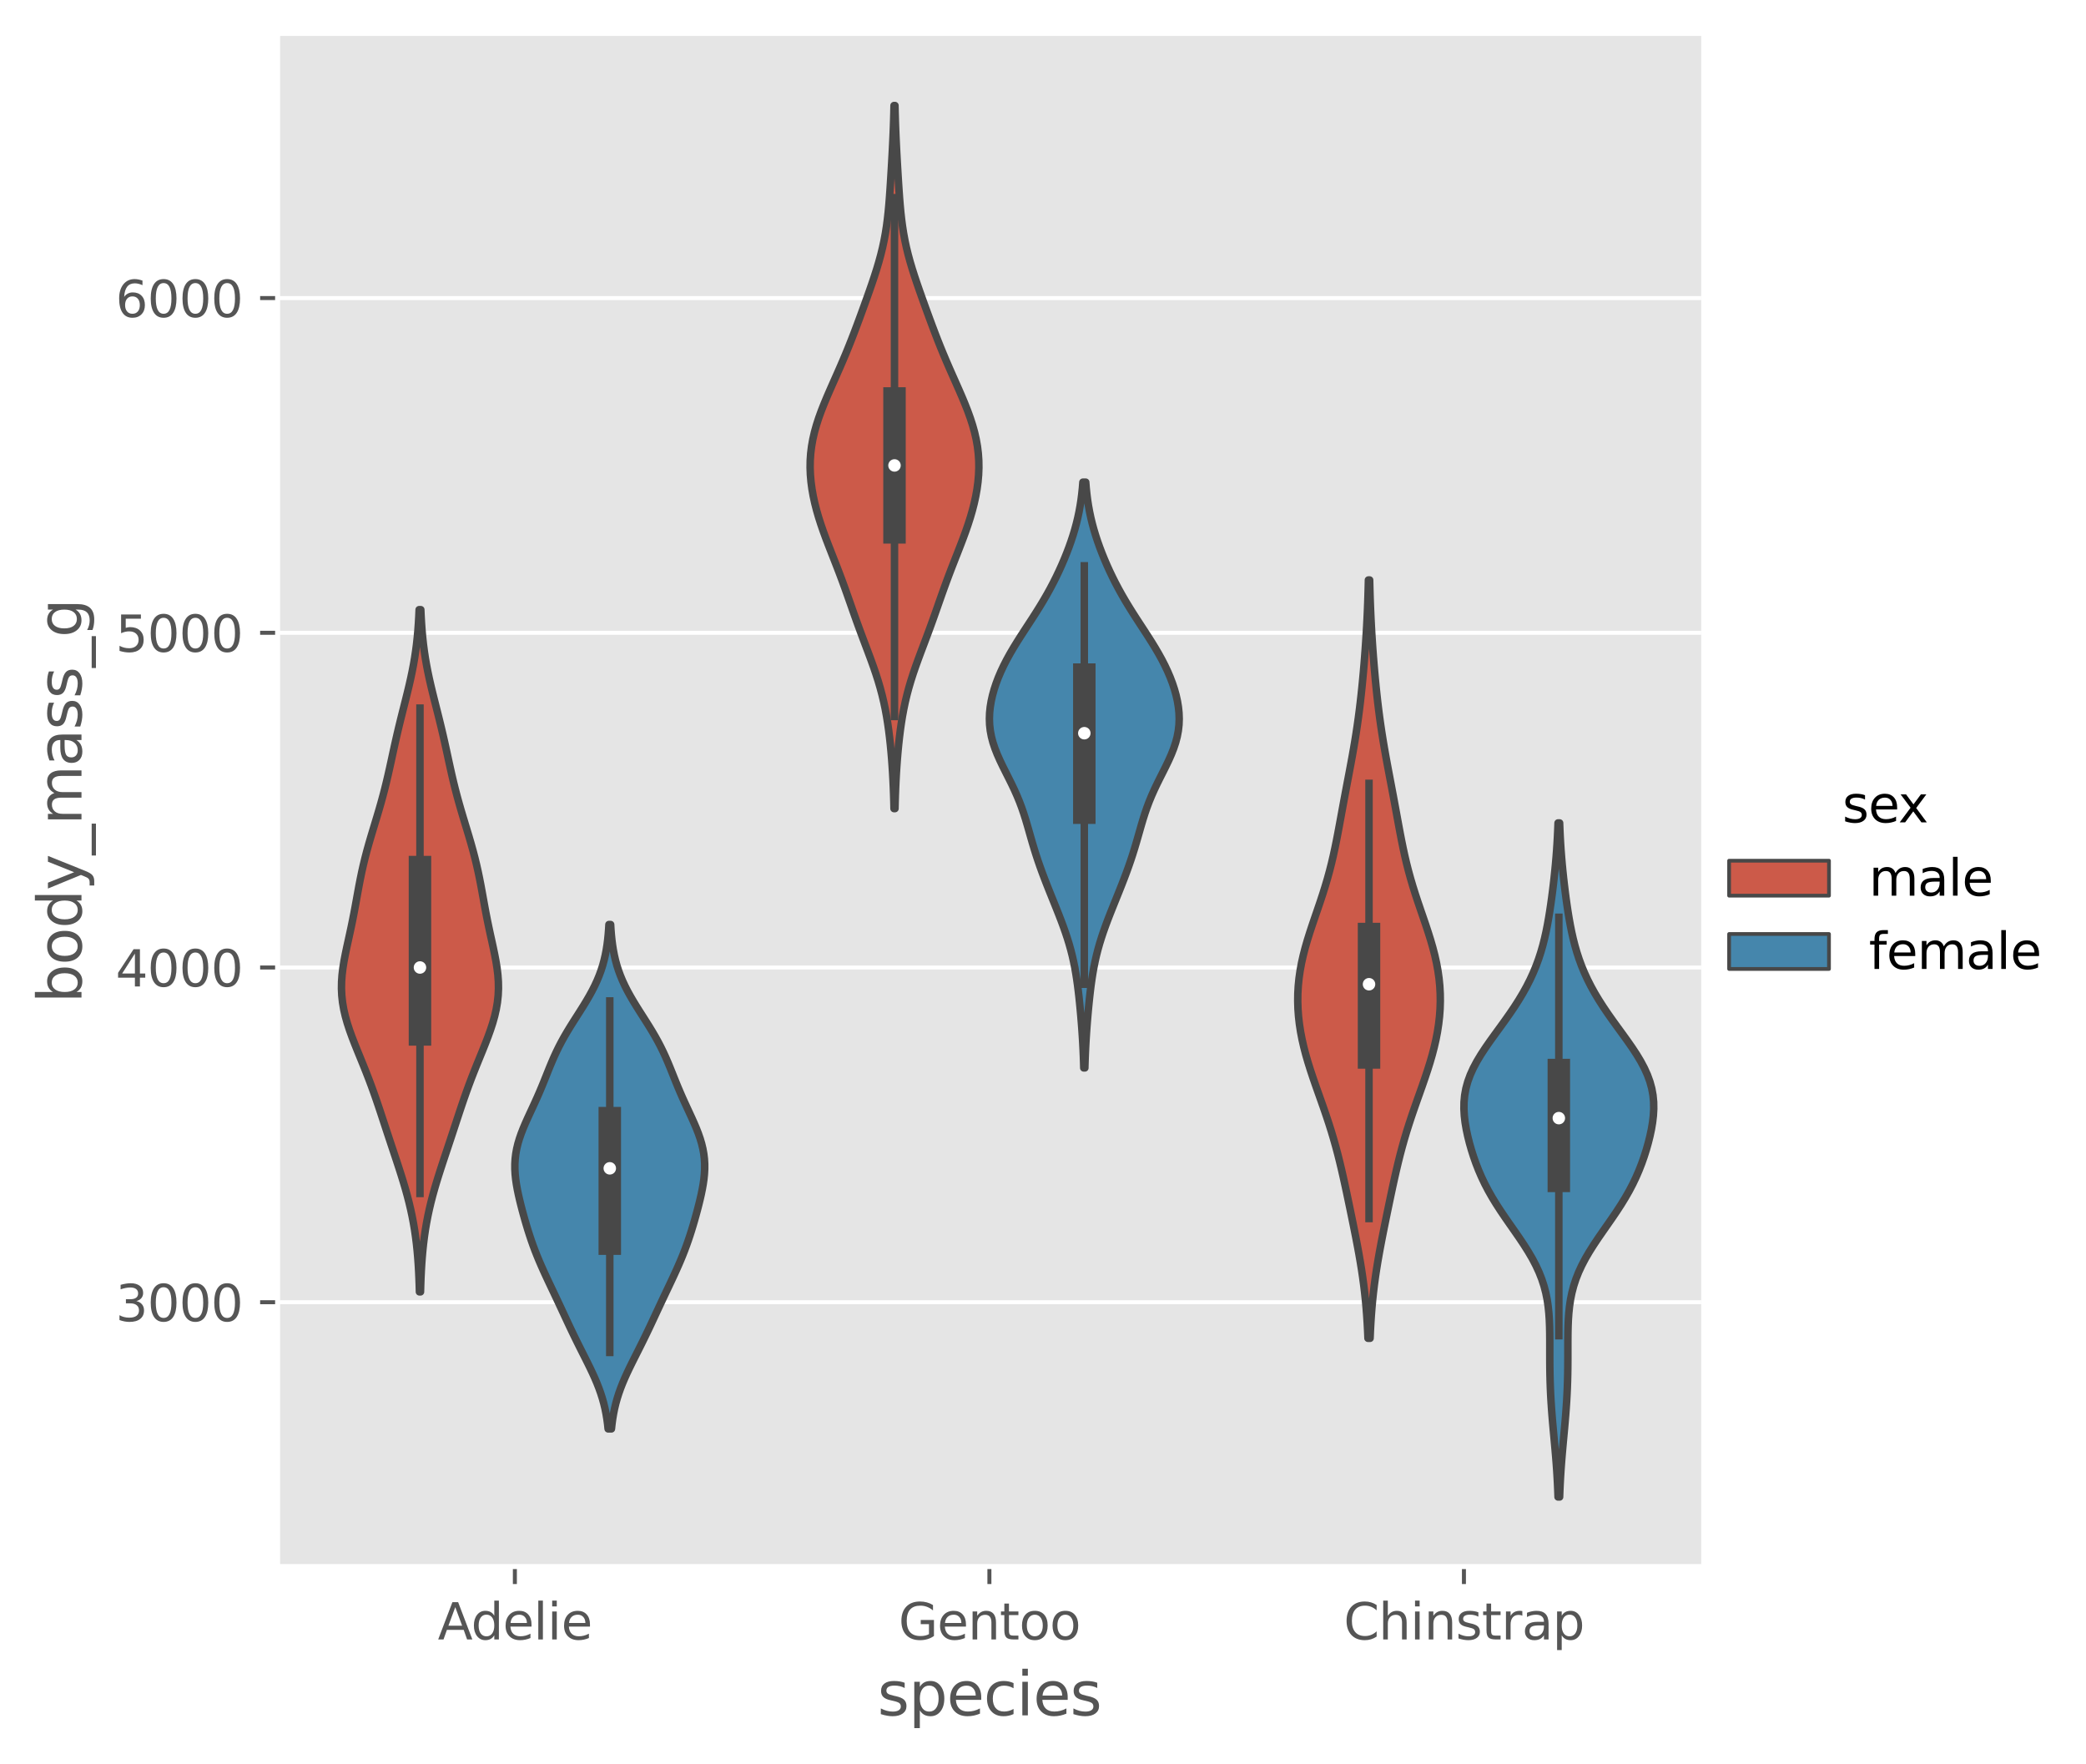<?xml version="1.0" encoding="utf-8" standalone="no"?>
<!DOCTYPE svg PUBLIC "-//W3C//DTD SVG 1.1//EN"
  "http://www.w3.org/Graphics/SVG/1.1/DTD/svg11.dtd">
<svg xmlns:xlink="http://www.w3.org/1999/xlink" width="417.762pt" height="353.212pt" viewBox="0 0 417.762 353.212" xmlns="http://www.w3.org/2000/svg" version="1.1">
 <defs>
  <style type="text/css">*{stroke-linejoin: round; stroke-linecap: butt}</style>
 </defs>
 <g id="figure_1">
  <g id="patch_1">
   <path d="M -0 353.212 
L 417.762 353.212 
L 417.762 0 
L -0 0 
z
" style="fill: #ffffff"/>
  </g>
  <g id="axes_1">
   <g id="patch_2">
    <path d="M 55.597 313.72 
L 340.697 313.72 
L 340.697 7.2 
L 55.597 7.2 
z
" style="fill: #e5e5e5"/>
   </g>
   <g id="matplotlib.axis_1">
    <g id="xtick_1">
     <g id="line2d_1">
      <defs>
       <path id="mc88bd2e002" d="M 0 0 
L 0 3.5 
" style="stroke: #555555; stroke-width: 0.8"/>
      </defs>
      <g>
       <use xlink:href="#mc88bd2e002" x="103.114" y="313.72" style="fill: #555555; stroke: #555555; stroke-width: 0.8"/>
      </g>
     </g>
     <g id="text_1">
      <!-- Adelie -->
      <g style="fill: #555555" transform="translate(87.676 328.318) scale(0.1 -0.1)">
       <defs>
        <path id="DejaVuSans-41" d="M 2188 4044 
L 1331 1722 
L 3047 1722 
L 2188 4044 
z
M 1831 4666 
L 2547 4666 
L 4325 0 
L 3669 0 
L 3244 1197 
L 1141 1197 
L 716 0 
L 50 0 
L 1831 4666 
z
" transform="scale(0.016)"/>
        <path id="DejaVuSans-64" d="M 2906 2969 
L 2906 4863 
L 3481 4863 
L 3481 0 
L 2906 0 
L 2906 525 
Q 2725 213 2448 61 
Q 2172 -91 1784 -91 
Q 1150 -91 751 415 
Q 353 922 353 1747 
Q 353 2572 751 3078 
Q 1150 3584 1784 3584 
Q 2172 3584 2448 3432 
Q 2725 3281 2906 2969 
z
M 947 1747 
Q 947 1113 1208 752 
Q 1469 391 1925 391 
Q 2381 391 2643 752 
Q 2906 1113 2906 1747 
Q 2906 2381 2643 2742 
Q 2381 3103 1925 3103 
Q 1469 3103 1208 2742 
Q 947 2381 947 1747 
z
" transform="scale(0.016)"/>
        <path id="DejaVuSans-65" d="M 3597 1894 
L 3597 1613 
L 953 1613 
Q 991 1019 1311 708 
Q 1631 397 2203 397 
Q 2534 397 2845 478 
Q 3156 559 3463 722 
L 3463 178 
Q 3153 47 2828 -22 
Q 2503 -91 2169 -91 
Q 1331 -91 842 396 
Q 353 884 353 1716 
Q 353 2575 817 3079 
Q 1281 3584 2069 3584 
Q 2775 3584 3186 3129 
Q 3597 2675 3597 1894 
z
M 3022 2063 
Q 3016 2534 2758 2815 
Q 2500 3097 2075 3097 
Q 1594 3097 1305 2825 
Q 1016 2553 972 2059 
L 3022 2063 
z
" transform="scale(0.016)"/>
        <path id="DejaVuSans-6c" d="M 603 4863 
L 1178 4863 
L 1178 0 
L 603 0 
L 603 4863 
z
" transform="scale(0.016)"/>
        <path id="DejaVuSans-69" d="M 603 3500 
L 1178 3500 
L 1178 0 
L 603 0 
L 603 3500 
z
M 603 4863 
L 1178 4863 
L 1178 4134 
L 603 4134 
L 603 4863 
z
" transform="scale(0.016)"/>
       </defs>
       <use xlink:href="#DejaVuSans-41"/>
       <use xlink:href="#DejaVuSans-64" x="66.658"/>
       <use xlink:href="#DejaVuSans-65" x="130.135"/>
       <use xlink:href="#DejaVuSans-6c" x="191.658"/>
       <use xlink:href="#DejaVuSans-69" x="219.441"/>
       <use xlink:href="#DejaVuSans-65" x="247.225"/>
      </g>
     </g>
    </g>
    <g id="xtick_2">
     <g id="line2d_2">
      <g>
       <use xlink:href="#mc88bd2e002" x="198.147" y="313.72" style="fill: #555555; stroke: #555555; stroke-width: 0.8"/>
      </g>
     </g>
     <g id="text_2">
      <!-- Gentoo -->
      <g style="fill: #555555" transform="translate(179.949 328.318) scale(0.1 -0.1)">
       <defs>
        <path id="DejaVuSans-47" d="M 3809 666 
L 3809 1919 
L 2778 1919 
L 2778 2438 
L 4434 2438 
L 4434 434 
Q 4069 175 3628 42 
Q 3188 -91 2688 -91 
Q 1594 -91 976 548 
Q 359 1188 359 2328 
Q 359 3472 976 4111 
Q 1594 4750 2688 4750 
Q 3144 4750 3555 4637 
Q 3966 4525 4313 4306 
L 4313 3634 
Q 3963 3931 3569 4081 
Q 3175 4231 2741 4231 
Q 1884 4231 1454 3753 
Q 1025 3275 1025 2328 
Q 1025 1384 1454 906 
Q 1884 428 2741 428 
Q 3075 428 3337 486 
Q 3600 544 3809 666 
z
" transform="scale(0.016)"/>
        <path id="DejaVuSans-6e" d="M 3513 2113 
L 3513 0 
L 2938 0 
L 2938 2094 
Q 2938 2591 2744 2837 
Q 2550 3084 2163 3084 
Q 1697 3084 1428 2787 
Q 1159 2491 1159 1978 
L 1159 0 
L 581 0 
L 581 3500 
L 1159 3500 
L 1159 2956 
Q 1366 3272 1645 3428 
Q 1925 3584 2291 3584 
Q 2894 3584 3203 3211 
Q 3513 2838 3513 2113 
z
" transform="scale(0.016)"/>
        <path id="DejaVuSans-74" d="M 1172 4494 
L 1172 3500 
L 2356 3500 
L 2356 3053 
L 1172 3053 
L 1172 1153 
Q 1172 725 1289 603 
Q 1406 481 1766 481 
L 2356 481 
L 2356 0 
L 1766 0 
Q 1100 0 847 248 
Q 594 497 594 1153 
L 594 3053 
L 172 3053 
L 172 3500 
L 594 3500 
L 594 4494 
L 1172 4494 
z
" transform="scale(0.016)"/>
        <path id="DejaVuSans-6f" d="M 1959 3097 
Q 1497 3097 1228 2736 
Q 959 2375 959 1747 
Q 959 1119 1226 758 
Q 1494 397 1959 397 
Q 2419 397 2687 759 
Q 2956 1122 2956 1747 
Q 2956 2369 2687 2733 
Q 2419 3097 1959 3097 
z
M 1959 3584 
Q 2709 3584 3137 3096 
Q 3566 2609 3566 1747 
Q 3566 888 3137 398 
Q 2709 -91 1959 -91 
Q 1206 -91 779 398 
Q 353 888 353 1747 
Q 353 2609 779 3096 
Q 1206 3584 1959 3584 
z
" transform="scale(0.016)"/>
       </defs>
       <use xlink:href="#DejaVuSans-47"/>
       <use xlink:href="#DejaVuSans-65" x="77.49"/>
       <use xlink:href="#DejaVuSans-6e" x="139.014"/>
       <use xlink:href="#DejaVuSans-74" x="202.393"/>
       <use xlink:href="#DejaVuSans-6f" x="241.602"/>
       <use xlink:href="#DejaVuSans-6f" x="302.783"/>
      </g>
     </g>
    </g>
    <g id="xtick_3">
     <g id="line2d_3">
      <g>
       <use xlink:href="#mc88bd2e002" x="293.18" y="313.72" style="fill: #555555; stroke: #555555; stroke-width: 0.8"/>
      </g>
     </g>
     <g id="text_3">
      <!-- Chinstrap -->
      <g style="fill: #555555" transform="translate(269.103 328.318) scale(0.1 -0.1)">
       <defs>
        <path id="DejaVuSans-43" d="M 4122 4306 
L 4122 3641 
Q 3803 3938 3442 4084 
Q 3081 4231 2675 4231 
Q 1875 4231 1450 3742 
Q 1025 3253 1025 2328 
Q 1025 1406 1450 917 
Q 1875 428 2675 428 
Q 3081 428 3442 575 
Q 3803 722 4122 1019 
L 4122 359 
Q 3791 134 3420 21 
Q 3050 -91 2638 -91 
Q 1578 -91 968 557 
Q 359 1206 359 2328 
Q 359 3453 968 4101 
Q 1578 4750 2638 4750 
Q 3056 4750 3426 4639 
Q 3797 4528 4122 4306 
z
" transform="scale(0.016)"/>
        <path id="DejaVuSans-68" d="M 3513 2113 
L 3513 0 
L 2938 0 
L 2938 2094 
Q 2938 2591 2744 2837 
Q 2550 3084 2163 3084 
Q 1697 3084 1428 2787 
Q 1159 2491 1159 1978 
L 1159 0 
L 581 0 
L 581 4863 
L 1159 4863 
L 1159 2956 
Q 1366 3272 1645 3428 
Q 1925 3584 2291 3584 
Q 2894 3584 3203 3211 
Q 3513 2838 3513 2113 
z
" transform="scale(0.016)"/>
        <path id="DejaVuSans-73" d="M 2834 3397 
L 2834 2853 
Q 2591 2978 2328 3040 
Q 2066 3103 1784 3103 
Q 1356 3103 1142 2972 
Q 928 2841 928 2578 
Q 928 2378 1081 2264 
Q 1234 2150 1697 2047 
L 1894 2003 
Q 2506 1872 2764 1633 
Q 3022 1394 3022 966 
Q 3022 478 2636 193 
Q 2250 -91 1575 -91 
Q 1294 -91 989 -36 
Q 684 19 347 128 
L 347 722 
Q 666 556 975 473 
Q 1284 391 1588 391 
Q 1994 391 2212 530 
Q 2431 669 2431 922 
Q 2431 1156 2273 1281 
Q 2116 1406 1581 1522 
L 1381 1569 
Q 847 1681 609 1914 
Q 372 2147 372 2553 
Q 372 3047 722 3315 
Q 1072 3584 1716 3584 
Q 2034 3584 2315 3537 
Q 2597 3491 2834 3397 
z
" transform="scale(0.016)"/>
        <path id="DejaVuSans-72" d="M 2631 2963 
Q 2534 3019 2420 3045 
Q 2306 3072 2169 3072 
Q 1681 3072 1420 2755 
Q 1159 2438 1159 1844 
L 1159 0 
L 581 0 
L 581 3500 
L 1159 3500 
L 1159 2956 
Q 1341 3275 1631 3429 
Q 1922 3584 2338 3584 
Q 2397 3584 2469 3576 
Q 2541 3569 2628 3553 
L 2631 2963 
z
" transform="scale(0.016)"/>
        <path id="DejaVuSans-61" d="M 2194 1759 
Q 1497 1759 1228 1600 
Q 959 1441 959 1056 
Q 959 750 1161 570 
Q 1363 391 1709 391 
Q 2188 391 2477 730 
Q 2766 1069 2766 1631 
L 2766 1759 
L 2194 1759 
z
M 3341 1997 
L 3341 0 
L 2766 0 
L 2766 531 
Q 2569 213 2275 61 
Q 1981 -91 1556 -91 
Q 1019 -91 701 211 
Q 384 513 384 1019 
Q 384 1609 779 1909 
Q 1175 2209 1959 2209 
L 2766 2209 
L 2766 2266 
Q 2766 2663 2505 2880 
Q 2244 3097 1772 3097 
Q 1472 3097 1187 3025 
Q 903 2953 641 2809 
L 641 3341 
Q 956 3463 1253 3523 
Q 1550 3584 1831 3584 
Q 2591 3584 2966 3190 
Q 3341 2797 3341 1997 
z
" transform="scale(0.016)"/>
        <path id="DejaVuSans-70" d="M 1159 525 
L 1159 -1331 
L 581 -1331 
L 581 3500 
L 1159 3500 
L 1159 2969 
Q 1341 3281 1617 3432 
Q 1894 3584 2278 3584 
Q 2916 3584 3314 3078 
Q 3713 2572 3713 1747 
Q 3713 922 3314 415 
Q 2916 -91 2278 -91 
Q 1894 -91 1617 61 
Q 1341 213 1159 525 
z
M 3116 1747 
Q 3116 2381 2855 2742 
Q 2594 3103 2138 3103 
Q 1681 3103 1420 2742 
Q 1159 2381 1159 1747 
Q 1159 1113 1420 752 
Q 1681 391 2138 391 
Q 2594 391 2855 752 
Q 3116 1113 3116 1747 
z
" transform="scale(0.016)"/>
       </defs>
       <use xlink:href="#DejaVuSans-43"/>
       <use xlink:href="#DejaVuSans-68" x="69.824"/>
       <use xlink:href="#DejaVuSans-69" x="133.203"/>
       <use xlink:href="#DejaVuSans-6e" x="160.986"/>
       <use xlink:href="#DejaVuSans-73" x="224.365"/>
       <use xlink:href="#DejaVuSans-74" x="276.465"/>
       <use xlink:href="#DejaVuSans-72" x="315.674"/>
       <use xlink:href="#DejaVuSans-61" x="356.787"/>
       <use xlink:href="#DejaVuSans-70" x="418.066"/>
      </g>
     </g>
    </g>
    <g id="text_4">
     <!-- species -->
     <g style="fill: #555555" transform="translate(175.737 343.516) scale(0.12 -0.12)">
      <defs>
       <path id="DejaVuSans-63" d="M 3122 3366 
L 3122 2828 
Q 2878 2963 2633 3030 
Q 2388 3097 2138 3097 
Q 1578 3097 1268 2742 
Q 959 2388 959 1747 
Q 959 1106 1268 751 
Q 1578 397 2138 397 
Q 2388 397 2633 464 
Q 2878 531 3122 666 
L 3122 134 
Q 2881 22 2623 -34 
Q 2366 -91 2075 -91 
Q 1284 -91 818 406 
Q 353 903 353 1747 
Q 353 2603 823 3093 
Q 1294 3584 2113 3584 
Q 2378 3584 2631 3529 
Q 2884 3475 3122 3366 
z
" transform="scale(0.016)"/>
      </defs>
      <use xlink:href="#DejaVuSans-73"/>
      <use xlink:href="#DejaVuSans-70" x="52.1"/>
      <use xlink:href="#DejaVuSans-65" x="115.576"/>
      <use xlink:href="#DejaVuSans-63" x="177.1"/>
      <use xlink:href="#DejaVuSans-69" x="232.08"/>
      <use xlink:href="#DejaVuSans-65" x="259.863"/>
      <use xlink:href="#DejaVuSans-73" x="321.387"/>
     </g>
    </g>
   </g>
   <g id="matplotlib.axis_2">
    <g id="ytick_1">
     <g id="line2d_4">
      <path d="M 55.597 260.783 
L 340.697 260.783 
" clip-path="url(#p79bab307b6)" style="fill: none; stroke: #ffffff; stroke-width: 0.8; stroke-linecap: square"/>
     </g>
     <g id="line2d_5">
      <defs>
       <path id="m3099636753" d="M 0 0 
L -3.5 0 
" style="stroke: #555555; stroke-width: 0.8"/>
      </defs>
      <g>
       <use xlink:href="#m3099636753" x="55.597" y="260.783" style="fill: #555555; stroke: #555555; stroke-width: 0.8"/>
      </g>
     </g>
     <g id="text_5">
      <!-- 3000 -->
      <g style="fill: #555555" transform="translate(23.148 264.582) scale(0.1 -0.1)">
       <defs>
        <path id="DejaVuSans-33" d="M 2597 2516 
Q 3050 2419 3304 2112 
Q 3559 1806 3559 1356 
Q 3559 666 3084 287 
Q 2609 -91 1734 -91 
Q 1441 -91 1130 -33 
Q 819 25 488 141 
L 488 750 
Q 750 597 1062 519 
Q 1375 441 1716 441 
Q 2309 441 2620 675 
Q 2931 909 2931 1356 
Q 2931 1769 2642 2001 
Q 2353 2234 1838 2234 
L 1294 2234 
L 1294 2753 
L 1863 2753 
Q 2328 2753 2575 2939 
Q 2822 3125 2822 3475 
Q 2822 3834 2567 4026 
Q 2313 4219 1838 4219 
Q 1578 4219 1281 4162 
Q 984 4106 628 3988 
L 628 4550 
Q 988 4650 1302 4700 
Q 1616 4750 1894 4750 
Q 2613 4750 3031 4423 
Q 3450 4097 3450 3541 
Q 3450 3153 3228 2886 
Q 3006 2619 2597 2516 
z
" transform="scale(0.016)"/>
        <path id="DejaVuSans-30" d="M 2034 4250 
Q 1547 4250 1301 3770 
Q 1056 3291 1056 2328 
Q 1056 1369 1301 889 
Q 1547 409 2034 409 
Q 2525 409 2770 889 
Q 3016 1369 3016 2328 
Q 3016 3291 2770 3770 
Q 2525 4250 2034 4250 
z
M 2034 4750 
Q 2819 4750 3233 4129 
Q 3647 3509 3647 2328 
Q 3647 1150 3233 529 
Q 2819 -91 2034 -91 
Q 1250 -91 836 529 
Q 422 1150 422 2328 
Q 422 3509 836 4129 
Q 1250 4750 2034 4750 
z
" transform="scale(0.016)"/>
       </defs>
       <use xlink:href="#DejaVuSans-33"/>
       <use xlink:href="#DejaVuSans-30" x="63.623"/>
       <use xlink:href="#DejaVuSans-30" x="127.246"/>
       <use xlink:href="#DejaVuSans-30" x="190.869"/>
      </g>
     </g>
    </g>
    <g id="ytick_2">
     <g id="line2d_6">
      <path d="M 55.597 193.752 
L 340.697 193.752 
" clip-path="url(#p79bab307b6)" style="fill: none; stroke: #ffffff; stroke-width: 0.8; stroke-linecap: square"/>
     </g>
     <g id="line2d_7">
      <g>
       <use xlink:href="#m3099636753" x="55.597" y="193.752" style="fill: #555555; stroke: #555555; stroke-width: 0.8"/>
      </g>
     </g>
     <g id="text_6">
      <!-- 4000 -->
      <g style="fill: #555555" transform="translate(23.148 197.552) scale(0.1 -0.1)">
       <defs>
        <path id="DejaVuSans-34" d="M 2419 4116 
L 825 1625 
L 2419 1625 
L 2419 4116 
z
M 2253 4666 
L 3047 4666 
L 3047 1625 
L 3713 1625 
L 3713 1100 
L 3047 1100 
L 3047 0 
L 2419 0 
L 2419 1100 
L 313 1100 
L 313 1709 
L 2253 4666 
z
" transform="scale(0.016)"/>
       </defs>
       <use xlink:href="#DejaVuSans-34"/>
       <use xlink:href="#DejaVuSans-30" x="63.623"/>
       <use xlink:href="#DejaVuSans-30" x="127.246"/>
       <use xlink:href="#DejaVuSans-30" x="190.869"/>
      </g>
     </g>
    </g>
    <g id="ytick_3">
     <g id="line2d_8">
      <path d="M 55.597 126.722 
L 340.697 126.722 
" clip-path="url(#p79bab307b6)" style="fill: none; stroke: #ffffff; stroke-width: 0.8; stroke-linecap: square"/>
     </g>
     <g id="line2d_9">
      <g>
       <use xlink:href="#m3099636753" x="55.597" y="126.722" style="fill: #555555; stroke: #555555; stroke-width: 0.8"/>
      </g>
     </g>
     <g id="text_7">
      <!-- 5000 -->
      <g style="fill: #555555" transform="translate(23.148 130.521) scale(0.1 -0.1)">
       <defs>
        <path id="DejaVuSans-35" d="M 691 4666 
L 3169 4666 
L 3169 4134 
L 1269 4134 
L 1269 2991 
Q 1406 3038 1543 3061 
Q 1681 3084 1819 3084 
Q 2600 3084 3056 2656 
Q 3513 2228 3513 1497 
Q 3513 744 3044 326 
Q 2575 -91 1722 -91 
Q 1428 -91 1123 -41 
Q 819 9 494 109 
L 494 744 
Q 775 591 1075 516 
Q 1375 441 1709 441 
Q 2250 441 2565 725 
Q 2881 1009 2881 1497 
Q 2881 1984 2565 2268 
Q 2250 2553 1709 2553 
Q 1456 2553 1204 2497 
Q 953 2441 691 2322 
L 691 4666 
z
" transform="scale(0.016)"/>
       </defs>
       <use xlink:href="#DejaVuSans-35"/>
       <use xlink:href="#DejaVuSans-30" x="63.623"/>
       <use xlink:href="#DejaVuSans-30" x="127.246"/>
       <use xlink:href="#DejaVuSans-30" x="190.869"/>
      </g>
     </g>
    </g>
    <g id="ytick_4">
     <g id="line2d_10">
      <path d="M 55.597 59.692 
L 340.697 59.692 
" clip-path="url(#p79bab307b6)" style="fill: none; stroke: #ffffff; stroke-width: 0.8; stroke-linecap: square"/>
     </g>
     <g id="line2d_11">
      <g>
       <use xlink:href="#m3099636753" x="55.597" y="59.692" style="fill: #555555; stroke: #555555; stroke-width: 0.8"/>
      </g>
     </g>
     <g id="text_8">
      <!-- 6000 -->
      <g style="fill: #555555" transform="translate(23.148 63.491) scale(0.1 -0.1)">
       <defs>
        <path id="DejaVuSans-36" d="M 2113 2584 
Q 1688 2584 1439 2293 
Q 1191 2003 1191 1497 
Q 1191 994 1439 701 
Q 1688 409 2113 409 
Q 2538 409 2786 701 
Q 3034 994 3034 1497 
Q 3034 2003 2786 2293 
Q 2538 2584 2113 2584 
z
M 3366 4563 
L 3366 3988 
Q 3128 4100 2886 4159 
Q 2644 4219 2406 4219 
Q 1781 4219 1451 3797 
Q 1122 3375 1075 2522 
Q 1259 2794 1537 2939 
Q 1816 3084 2150 3084 
Q 2853 3084 3261 2657 
Q 3669 2231 3669 1497 
Q 3669 778 3244 343 
Q 2819 -91 2113 -91 
Q 1303 -91 875 529 
Q 447 1150 447 2328 
Q 447 3434 972 4092 
Q 1497 4750 2381 4750 
Q 2619 4750 2861 4703 
Q 3103 4656 3366 4563 
z
" transform="scale(0.016)"/>
       </defs>
       <use xlink:href="#DejaVuSans-36"/>
       <use xlink:href="#DejaVuSans-30" x="63.623"/>
       <use xlink:href="#DejaVuSans-30" x="127.246"/>
       <use xlink:href="#DejaVuSans-30" x="190.869"/>
      </g>
     </g>
    </g>
    <g id="text_9">
     <!-- body_mass_g -->
     <g style="fill: #555555" transform="translate(16.318 200.882) rotate(-90) scale(0.12 -0.12)">
      <defs>
       <path id="DejaVuSans-62" d="M 3116 1747 
Q 3116 2381 2855 2742 
Q 2594 3103 2138 3103 
Q 1681 3103 1420 2742 
Q 1159 2381 1159 1747 
Q 1159 1113 1420 752 
Q 1681 391 2138 391 
Q 2594 391 2855 752 
Q 3116 1113 3116 1747 
z
M 1159 2969 
Q 1341 3281 1617 3432 
Q 1894 3584 2278 3584 
Q 2916 3584 3314 3078 
Q 3713 2572 3713 1747 
Q 3713 922 3314 415 
Q 2916 -91 2278 -91 
Q 1894 -91 1617 61 
Q 1341 213 1159 525 
L 1159 0 
L 581 0 
L 581 4863 
L 1159 4863 
L 1159 2969 
z
" transform="scale(0.016)"/>
       <path id="DejaVuSans-79" d="M 2059 -325 
Q 1816 -950 1584 -1140 
Q 1353 -1331 966 -1331 
L 506 -1331 
L 506 -850 
L 844 -850 
Q 1081 -850 1212 -737 
Q 1344 -625 1503 -206 
L 1606 56 
L 191 3500 
L 800 3500 
L 1894 763 
L 2988 3500 
L 3597 3500 
L 2059 -325 
z
" transform="scale(0.016)"/>
       <path id="DejaVuSans-5f" d="M 3263 -1063 
L 3263 -1509 
L -63 -1509 
L -63 -1063 
L 3263 -1063 
z
" transform="scale(0.016)"/>
       <path id="DejaVuSans-6d" d="M 3328 2828 
Q 3544 3216 3844 3400 
Q 4144 3584 4550 3584 
Q 5097 3584 5394 3201 
Q 5691 2819 5691 2113 
L 5691 0 
L 5113 0 
L 5113 2094 
Q 5113 2597 4934 2840 
Q 4756 3084 4391 3084 
Q 3944 3084 3684 2787 
Q 3425 2491 3425 1978 
L 3425 0 
L 2847 0 
L 2847 2094 
Q 2847 2600 2669 2842 
Q 2491 3084 2119 3084 
Q 1678 3084 1418 2786 
Q 1159 2488 1159 1978 
L 1159 0 
L 581 0 
L 581 3500 
L 1159 3500 
L 1159 2956 
Q 1356 3278 1631 3431 
Q 1906 3584 2284 3584 
Q 2666 3584 2933 3390 
Q 3200 3197 3328 2828 
z
" transform="scale(0.016)"/>
       <path id="DejaVuSans-67" d="M 2906 1791 
Q 2906 2416 2648 2759 
Q 2391 3103 1925 3103 
Q 1463 3103 1205 2759 
Q 947 2416 947 1791 
Q 947 1169 1205 825 
Q 1463 481 1925 481 
Q 2391 481 2648 825 
Q 2906 1169 2906 1791 
z
M 3481 434 
Q 3481 -459 3084 -895 
Q 2688 -1331 1869 -1331 
Q 1566 -1331 1297 -1286 
Q 1028 -1241 775 -1147 
L 775 -588 
Q 1028 -725 1275 -790 
Q 1522 -856 1778 -856 
Q 2344 -856 2625 -561 
Q 2906 -266 2906 331 
L 2906 616 
Q 2728 306 2450 153 
Q 2172 0 1784 0 
Q 1141 0 747 490 
Q 353 981 353 1791 
Q 353 2603 747 3093 
Q 1141 3584 1784 3584 
Q 2172 3584 2450 3431 
Q 2728 3278 2906 2969 
L 2906 3500 
L 3481 3500 
L 3481 434 
z
" transform="scale(0.016)"/>
      </defs>
      <use xlink:href="#DejaVuSans-62"/>
      <use xlink:href="#DejaVuSans-6f" x="63.477"/>
      <use xlink:href="#DejaVuSans-64" x="124.658"/>
      <use xlink:href="#DejaVuSans-79" x="188.135"/>
      <use xlink:href="#DejaVuSans-5f" x="247.314"/>
      <use xlink:href="#DejaVuSans-6d" x="297.314"/>
      <use xlink:href="#DejaVuSans-61" x="394.727"/>
      <use xlink:href="#DejaVuSans-73" x="456.006"/>
      <use xlink:href="#DejaVuSans-73" x="508.105"/>
      <use xlink:href="#DejaVuSans-5f" x="560.205"/>
      <use xlink:href="#DejaVuSans-67" x="610.205"/>
     </g>
    </g>
   </g>
   <g id="patch_3">
    <path d="M 103.114 461.873 
L 103.114 461.873 
L 103.114 461.873 
L 103.114 461.873 
z
" clip-path="url(#p79bab307b6)" style="fill: #cc5a49; stroke: #484848; stroke-width: 0.75; stroke-linejoin: miter"/>
   </g>
   <g id="PolyCollection_1">
    <defs>
     <path id="m04ee9bea0a" d="M 84.214 -94.502 
L 84 -94.502 
L 83.961 -95.882 
L 83.91 -97.262 
L 83.846 -98.642 
L 83.765 -100.022 
L 83.665 -101.402 
L 83.544 -102.782 
L 83.398 -104.162 
L 83.225 -105.542 
L 83.024 -106.922 
L 82.792 -108.302 
L 82.528 -109.682 
L 82.232 -111.062 
L 81.905 -112.442 
L 81.548 -113.822 
L 81.163 -115.202 
L 80.755 -116.582 
L 80.327 -117.962 
L 79.884 -119.342 
L 79.432 -120.722 
L 78.973 -122.102 
L 78.513 -123.482 
L 78.054 -124.862 
L 77.597 -126.242 
L 77.143 -127.622 
L 76.69 -129.001 
L 76.235 -130.381 
L 75.774 -131.761 
L 75.303 -133.141 
L 74.818 -134.521 
L 74.316 -135.901 
L 73.795 -137.281 
L 73.257 -138.661 
L 72.704 -140.041 
L 72.142 -141.421 
L 71.579 -142.801 
L 71.025 -144.181 
L 70.492 -145.561 
L 69.994 -146.941 
L 69.544 -148.321 
L 69.155 -149.701 
L 68.838 -151.081 
L 68.601 -152.461 
L 68.45 -153.841 
L 68.386 -155.221 
L 68.407 -156.601 
L 68.506 -157.981 
L 68.673 -159.361 
L 68.895 -160.741 
L 69.157 -162.121 
L 69.446 -163.501 
L 69.748 -164.881 
L 70.051 -166.261 
L 70.347 -167.641 
L 70.631 -169.021 
L 70.9 -170.401 
L 71.158 -171.781 
L 71.408 -173.161 
L 71.657 -174.541 
L 71.912 -175.921 
L 72.18 -177.301 
L 72.467 -178.681 
L 72.778 -180.061 
L 73.114 -181.441 
L 73.475 -182.821 
L 73.859 -184.201 
L 74.261 -185.581 
L 74.675 -186.961 
L 75.093 -188.341 
L 75.511 -189.721 
L 75.919 -191.1 
L 76.315 -192.48 
L 76.693 -193.86 
L 77.053 -195.24 
L 77.393 -196.62 
L 77.717 -198 
L 78.028 -199.38 
L 78.331 -200.76 
L 78.63 -202.14 
L 78.93 -203.52 
L 79.237 -204.9 
L 79.553 -206.28 
L 79.879 -207.66 
L 80.215 -209.04 
L 80.559 -210.42 
L 80.908 -211.8 
L 81.256 -213.18 
L 81.599 -214.56 
L 81.929 -215.94 
L 82.242 -217.32 
L 82.534 -218.7 
L 82.799 -220.08 
L 83.036 -221.46 
L 83.244 -222.84 
L 83.423 -224.22 
L 83.573 -225.6 
L 83.698 -226.98 
L 83.798 -228.36 
L 83.878 -229.74 
L 83.94 -231.12 
L 84.275 -231.12 
L 84.275 -231.12 
L 84.337 -229.74 
L 84.417 -228.36 
L 84.517 -226.98 
L 84.641 -225.6 
L 84.792 -224.22 
L 84.97 -222.84 
L 85.178 -221.46 
L 85.416 -220.08 
L 85.681 -218.7 
L 85.972 -217.32 
L 86.286 -215.94 
L 86.616 -214.56 
L 86.958 -213.18 
L 87.307 -211.8 
L 87.655 -210.42 
L 88 -209.04 
L 88.336 -207.66 
L 88.662 -206.28 
L 88.978 -204.9 
L 89.285 -203.52 
L 89.585 -202.14 
L 89.884 -200.76 
L 90.187 -199.38 
L 90.497 -198 
L 90.821 -196.62 
L 91.162 -195.24 
L 91.522 -193.86 
L 91.9 -192.48 
L 92.295 -191.1 
L 92.704 -189.721 
L 93.121 -188.341 
L 93.54 -186.961 
L 93.954 -185.581 
L 94.356 -184.201 
L 94.739 -182.821 
L 95.101 -181.441 
L 95.437 -180.061 
L 95.747 -178.681 
L 96.035 -177.301 
L 96.303 -175.921 
L 96.558 -174.541 
L 96.807 -173.161 
L 97.057 -171.781 
L 97.314 -170.401 
L 97.584 -169.021 
L 97.868 -167.641 
L 98.163 -166.261 
L 98.467 -164.881 
L 98.768 -163.501 
L 99.057 -162.121 
L 99.32 -160.741 
L 99.542 -159.361 
L 99.709 -157.981 
L 99.808 -156.601 
L 99.828 -155.221 
L 99.765 -153.841 
L 99.614 -152.461 
L 99.377 -151.081 
L 99.06 -149.701 
L 98.671 -148.321 
L 98.22 -146.941 
L 97.722 -145.561 
L 97.19 -144.181 
L 96.636 -142.801 
L 96.073 -141.421 
L 95.51 -140.041 
L 94.958 -138.661 
L 94.419 -137.281 
L 93.899 -135.901 
L 93.397 -134.521 
L 92.912 -133.141 
L 92.441 -131.761 
L 91.98 -130.381 
L 91.525 -129.001 
L 91.071 -127.622 
L 90.617 -126.242 
L 90.161 -124.862 
L 89.702 -123.482 
L 89.242 -122.102 
L 88.783 -120.722 
L 88.33 -119.342 
L 87.888 -117.962 
L 87.46 -116.582 
L 87.051 -115.202 
L 86.667 -113.822 
L 86.31 -112.442 
L 85.983 -111.062 
L 85.687 -109.682 
L 85.423 -108.302 
L 85.191 -106.922 
L 84.989 -105.542 
L 84.817 -104.162 
L 84.671 -102.782 
L 84.55 -101.402 
L 84.45 -100.022 
L 84.369 -98.642 
L 84.304 -97.262 
L 84.254 -95.882 
L 84.214 -94.502 
z
" style="stroke: #484848; stroke-width: 1.5"/>
    </defs>
    <g clip-path="url(#p79bab307b6)">
     <use xlink:href="#m04ee9bea0a" x="0" y="353.212" style="fill: #cc5a49; stroke: #484848; stroke-width: 1.5"/>
    </g>
   </g>
   <g id="patch_4">
    <path d="M 103.114 461.873 
L 103.114 461.873 
L 103.114 461.873 
L 103.114 461.873 
z
" clip-path="url(#p79bab307b6)" style="fill: #4586ac; stroke: #484848; stroke-width: 0.75; stroke-linejoin: miter"/>
   </g>
   <g id="PolyCollection_2">
    <defs>
     <path id="m1d77daeba6" d="M 122.454 -67.064 
L 121.787 -67.064 
L 121.675 -68.084 
L 121.536 -69.104 
L 121.364 -70.124 
L 121.158 -71.145 
L 120.913 -72.165 
L 120.628 -73.185 
L 120.304 -74.205 
L 119.939 -75.226 
L 119.538 -76.246 
L 119.103 -77.266 
L 118.641 -78.286 
L 118.155 -79.307 
L 117.654 -80.327 
L 117.143 -81.347 
L 116.628 -82.367 
L 116.115 -83.388 
L 115.606 -84.408 
L 115.105 -85.428 
L 114.612 -86.448 
L 114.126 -87.468 
L 113.646 -88.489 
L 113.17 -89.509 
L 112.695 -90.529 
L 112.219 -91.549 
L 111.741 -92.57 
L 111.259 -93.59 
L 110.776 -94.61 
L 110.291 -95.63 
L 109.809 -96.651 
L 109.332 -97.671 
L 108.863 -98.691 
L 108.407 -99.711 
L 107.967 -100.732 
L 107.545 -101.752 
L 107.142 -102.772 
L 106.761 -103.792 
L 106.4 -104.813 
L 106.058 -105.833 
L 105.732 -106.853 
L 105.422 -107.873 
L 105.124 -108.893 
L 104.838 -109.914 
L 104.562 -110.934 
L 104.298 -111.954 
L 104.048 -112.974 
L 103.815 -113.995 
L 103.604 -115.015 
L 103.422 -116.035 
L 103.274 -117.055 
L 103.17 -118.076 
L 103.114 -119.096 
L 103.114 -120.116 
L 103.173 -121.136 
L 103.296 -122.157 
L 103.481 -123.177 
L 103.728 -124.197 
L 104.032 -125.217 
L 104.388 -126.238 
L 104.787 -127.258 
L 105.219 -128.278 
L 105.676 -129.298 
L 106.146 -130.319 
L 106.62 -131.339 
L 107.09 -132.359 
L 107.551 -133.379 
L 107.998 -134.399 
L 108.431 -135.42 
L 108.851 -136.44 
L 109.262 -137.46 
L 109.67 -138.48 
L 110.082 -139.501 
L 110.506 -140.521 
L 110.95 -141.541 
L 111.419 -142.561 
L 111.918 -143.582 
L 112.45 -144.602 
L 113.016 -145.622 
L 113.612 -146.642 
L 114.233 -147.663 
L 114.873 -148.683 
L 115.524 -149.703 
L 116.174 -150.723 
L 116.816 -151.744 
L 117.438 -152.764 
L 118.032 -153.784 
L 118.591 -154.804 
L 119.109 -155.824 
L 119.58 -156.845 
L 120.003 -157.865 
L 120.377 -158.885 
L 120.702 -159.905 
L 120.981 -160.926 
L 121.217 -161.946 
L 121.413 -162.966 
L 121.573 -163.986 
L 121.703 -165.007 
L 121.806 -166.027 
L 121.887 -167.047 
L 121.949 -168.067 
L 122.292 -168.067 
L 122.292 -168.067 
L 122.354 -167.047 
L 122.435 -166.027 
L 122.538 -165.007 
L 122.668 -163.986 
L 122.829 -162.966 
L 123.025 -161.946 
L 123.26 -160.926 
L 123.539 -159.905 
L 123.864 -158.885 
L 124.238 -157.865 
L 124.661 -156.845 
L 125.133 -155.824 
L 125.65 -154.804 
L 126.209 -153.784 
L 126.803 -152.764 
L 127.426 -151.744 
L 128.067 -150.723 
L 128.718 -149.703 
L 129.368 -148.683 
L 130.008 -147.663 
L 130.63 -146.642 
L 131.225 -145.622 
L 131.791 -144.602 
L 132.323 -143.582 
L 132.823 -142.561 
L 133.292 -141.541 
L 133.735 -140.521 
L 134.159 -139.501 
L 134.571 -138.48 
L 134.979 -137.46 
L 135.39 -136.44 
L 135.81 -135.42 
L 136.243 -134.399 
L 136.69 -133.379 
L 137.151 -132.359 
L 137.621 -131.339 
L 138.095 -130.319 
L 138.565 -129.298 
L 139.022 -128.278 
L 139.455 -127.258 
L 139.854 -126.238 
L 140.209 -125.217 
L 140.514 -124.197 
L 140.76 -123.177 
L 140.946 -122.157 
L 141.068 -121.136 
L 141.127 -120.116 
L 141.127 -119.096 
L 141.071 -118.076 
L 140.967 -117.055 
L 140.82 -116.035 
L 140.637 -115.015 
L 140.427 -113.995 
L 140.193 -112.974 
L 139.943 -111.954 
L 139.679 -110.934 
L 139.403 -109.914 
L 139.117 -108.893 
L 138.819 -107.873 
L 138.509 -106.853 
L 138.184 -105.833 
L 137.841 -104.813 
L 137.48 -103.792 
L 137.099 -102.772 
L 136.697 -101.752 
L 136.275 -100.732 
L 135.834 -99.711 
L 135.378 -98.691 
L 134.91 -97.671 
L 134.432 -96.651 
L 133.95 -95.63 
L 133.465 -94.61 
L 132.982 -93.59 
L 132.501 -92.57 
L 132.022 -91.549 
L 131.546 -90.529 
L 131.071 -89.509 
L 130.595 -88.489 
L 130.115 -87.468 
L 129.629 -86.448 
L 129.136 -85.428 
L 128.635 -84.408 
L 128.126 -83.388 
L 127.613 -82.367 
L 127.098 -81.347 
L 126.587 -80.327 
L 126.086 -79.307 
L 125.601 -78.286 
L 125.138 -77.266 
L 124.703 -76.246 
L 124.302 -75.226 
L 123.938 -74.205 
L 123.613 -73.185 
L 123.328 -72.165 
L 123.084 -71.145 
L 122.877 -70.124 
L 122.705 -69.104 
L 122.566 -68.084 
L 122.454 -67.064 
z
" style="stroke: #484848; stroke-width: 1.5"/>
    </defs>
    <g clip-path="url(#p79bab307b6)">
     <use xlink:href="#m1d77daeba6" x="0" y="353.212" style="fill: #4586ac; stroke: #484848; stroke-width: 1.5"/>
    </g>
   </g>
   <g id="PolyCollection_3">
    <defs>
     <path id="m11b3753981" d="M 179.238 -191.282 
L 179.043 -191.282 
L 179.008 -192.704 
L 178.963 -194.126 
L 178.908 -195.549 
L 178.842 -196.971 
L 178.764 -198.393 
L 178.673 -199.815 
L 178.568 -201.237 
L 178.448 -202.66 
L 178.311 -204.082 
L 178.156 -205.504 
L 177.98 -206.926 
L 177.78 -208.348 
L 177.551 -209.771 
L 177.289 -211.193 
L 176.991 -212.615 
L 176.653 -214.037 
L 176.274 -215.459 
L 175.856 -216.881 
L 175.4 -218.304 
L 174.913 -219.726 
L 174.401 -221.148 
L 173.872 -222.57 
L 173.336 -223.992 
L 172.8 -225.415 
L 172.27 -226.837 
L 171.749 -228.259 
L 171.239 -229.681 
L 170.736 -231.103 
L 170.238 -232.526 
L 169.737 -233.948 
L 169.23 -235.37 
L 168.712 -236.792 
L 168.18 -238.214 
L 167.634 -239.637 
L 167.079 -241.059 
L 166.52 -242.481 
L 165.965 -243.903 
L 165.421 -245.325 
L 164.899 -246.748 
L 164.406 -248.17 
L 163.95 -249.592 
L 163.538 -251.014 
L 163.174 -252.436 
L 162.864 -253.859 
L 162.612 -255.281 
L 162.421 -256.703 
L 162.297 -258.125 
L 162.242 -259.547 
L 162.261 -260.969 
L 162.357 -262.392 
L 162.531 -263.814 
L 162.782 -265.236 
L 163.108 -266.658 
L 163.504 -268.08 
L 163.964 -269.503 
L 164.479 -270.925 
L 165.039 -272.347 
L 165.632 -273.769 
L 166.249 -275.191 
L 166.878 -276.614 
L 167.51 -278.036 
L 168.137 -279.458 
L 168.752 -280.88 
L 169.353 -282.302 
L 169.936 -283.725 
L 170.501 -285.147 
L 171.052 -286.569 
L 171.589 -287.991 
L 172.118 -289.413 
L 172.639 -290.836 
L 173.155 -292.258 
L 173.665 -293.68 
L 174.169 -295.102 
L 174.661 -296.524 
L 175.136 -297.947 
L 175.589 -299.369 
L 176.012 -300.791 
L 176.4 -302.213 
L 176.747 -303.635 
L 177.053 -305.057 
L 177.316 -306.48 
L 177.539 -307.902 
L 177.726 -309.324 
L 177.883 -310.746 
L 178.015 -312.168 
L 178.13 -313.591 
L 178.231 -315.013 
L 178.325 -316.435 
L 178.414 -317.857 
L 178.5 -319.279 
L 178.582 -320.702 
L 178.662 -322.124 
L 178.737 -323.546 
L 178.807 -324.968 
L 178.871 -326.39 
L 178.927 -327.813 
L 178.975 -329.235 
L 179.015 -330.657 
L 179.047 -332.079 
L 179.234 -332.079 
L 179.234 -332.079 
L 179.266 -330.657 
L 179.306 -329.235 
L 179.354 -327.813 
L 179.41 -326.39 
L 179.473 -324.968 
L 179.543 -323.546 
L 179.619 -322.124 
L 179.698 -320.702 
L 179.781 -319.279 
L 179.867 -317.857 
L 179.956 -316.435 
L 180.049 -315.013 
L 180.151 -313.591 
L 180.265 -312.168 
L 180.398 -310.746 
L 180.554 -309.324 
L 180.742 -307.902 
L 180.965 -306.48 
L 181.228 -305.057 
L 181.533 -303.635 
L 181.881 -302.213 
L 182.269 -300.791 
L 182.692 -299.369 
L 183.145 -297.947 
L 183.62 -296.524 
L 184.112 -295.102 
L 184.616 -293.68 
L 185.126 -292.258 
L 185.642 -290.836 
L 186.163 -289.413 
L 186.691 -287.991 
L 187.229 -286.569 
L 187.779 -285.147 
L 188.345 -283.725 
L 188.928 -282.302 
L 189.528 -280.88 
L 190.144 -279.458 
L 190.771 -278.036 
L 191.403 -276.614 
L 192.032 -275.191 
L 192.649 -273.769 
L 193.242 -272.347 
L 193.802 -270.925 
L 194.316 -269.503 
L 194.776 -268.08 
L 195.173 -266.658 
L 195.499 -265.236 
L 195.75 -263.814 
L 195.924 -262.392 
L 196.019 -260.969 
L 196.039 -259.547 
L 195.984 -258.125 
L 195.86 -256.703 
L 195.669 -255.281 
L 195.417 -253.859 
L 195.107 -252.436 
L 194.743 -251.014 
L 194.331 -249.592 
L 193.875 -248.17 
L 193.382 -246.748 
L 192.86 -245.325 
L 192.316 -243.903 
L 191.761 -242.481 
L 191.201 -241.059 
L 190.646 -239.637 
L 190.101 -238.214 
L 189.569 -236.792 
L 189.051 -235.37 
L 188.543 -233.948 
L 188.043 -232.526 
L 187.544 -231.103 
L 187.042 -229.681 
L 186.531 -228.259 
L 186.011 -226.837 
L 185.481 -225.415 
L 184.945 -223.992 
L 184.408 -222.57 
L 183.88 -221.148 
L 183.368 -219.726 
L 182.88 -218.304 
L 182.425 -216.881 
L 182.006 -215.459 
L 181.628 -214.037 
L 181.29 -212.615 
L 180.992 -211.193 
L 180.73 -209.771 
L 180.501 -208.348 
L 180.301 -206.926 
L 180.125 -205.504 
L 179.97 -204.082 
L 179.833 -202.66 
L 179.713 -201.237 
L 179.608 -199.815 
L 179.517 -198.393 
L 179.438 -196.971 
L 179.372 -195.549 
L 179.318 -194.126 
L 179.273 -192.704 
L 179.238 -191.282 
z
" style="stroke: #484848; stroke-width: 1.5"/>
    </defs>
    <g clip-path="url(#p79bab307b6)">
     <use xlink:href="#m11b3753981" x="0" y="353.212" style="fill: #cc5a49; stroke: #484848; stroke-width: 1.5"/>
    </g>
   </g>
   <g id="PolyCollection_4">
    <defs>
     <path id="m314007b85f" d="M 217.263 -139.35 
L 217.044 -139.35 
L 217.009 -140.535 
L 216.967 -141.72 
L 216.916 -142.905 
L 216.856 -144.09 
L 216.788 -145.275 
L 216.71 -146.46 
L 216.625 -147.644 
L 216.532 -148.829 
L 216.432 -150.014 
L 216.324 -151.199 
L 216.208 -152.384 
L 216.084 -153.569 
L 215.948 -154.754 
L 215.799 -155.939 
L 215.633 -157.123 
L 215.447 -158.308 
L 215.236 -159.493 
L 214.997 -160.678 
L 214.728 -161.863 
L 214.426 -163.048 
L 214.091 -164.233 
L 213.725 -165.418 
L 213.329 -166.602 
L 212.908 -167.787 
L 212.465 -168.972 
L 212.006 -170.157 
L 211.536 -171.342 
L 211.059 -172.527 
L 210.58 -173.712 
L 210.104 -174.897 
L 209.633 -176.082 
L 209.173 -177.266 
L 208.727 -178.451 
L 208.297 -179.636 
L 207.885 -180.821 
L 207.494 -182.006 
L 207.122 -183.191 
L 206.767 -184.376 
L 206.424 -185.561 
L 206.088 -186.745 
L 205.748 -187.93 
L 205.395 -189.115 
L 205.02 -190.3 
L 204.613 -191.485 
L 204.167 -192.67 
L 203.679 -193.855 
L 203.151 -195.04 
L 202.588 -196.225 
L 202 -197.409 
L 201.402 -198.594 
L 200.81 -199.779 
L 200.243 -200.964 
L 199.718 -202.149 
L 199.252 -203.334 
L 198.858 -204.519 
L 198.547 -205.704 
L 198.324 -206.888 
L 198.191 -208.073 
L 198.147 -209.258 
L 198.189 -210.443 
L 198.311 -211.628 
L 198.507 -212.813 
L 198.773 -213.998 
L 199.103 -215.183 
L 199.494 -216.367 
L 199.943 -217.552 
L 200.448 -218.737 
L 201.005 -219.922 
L 201.613 -221.107 
L 202.266 -222.292 
L 202.96 -223.477 
L 203.687 -224.662 
L 204.44 -225.847 
L 205.208 -227.031 
L 205.983 -228.216 
L 206.754 -229.401 
L 207.513 -230.586 
L 208.253 -231.771 
L 208.968 -232.956 
L 209.655 -234.141 
L 210.311 -235.326 
L 210.936 -236.51 
L 211.53 -237.695 
L 212.095 -238.88 
L 212.632 -240.065 
L 213.14 -241.25 
L 213.62 -242.435 
L 214.072 -243.62 
L 214.493 -244.805 
L 214.884 -245.99 
L 215.24 -247.174 
L 215.562 -248.359 
L 215.849 -249.544 
L 216.1 -250.729 
L 216.315 -251.914 
L 216.498 -253.099 
L 216.649 -254.284 
L 216.772 -255.469 
L 216.869 -256.653 
L 217.438 -256.653 
L 217.438 -256.653 
L 217.536 -255.469 
L 217.659 -254.284 
L 217.81 -253.099 
L 217.992 -251.914 
L 218.208 -250.729 
L 218.458 -249.544 
L 218.745 -248.359 
L 219.067 -247.174 
L 219.424 -245.99 
L 219.814 -244.805 
L 220.235 -243.62 
L 220.687 -242.435 
L 221.167 -241.25 
L 221.676 -240.065 
L 222.212 -238.88 
L 222.777 -237.695 
L 223.371 -236.51 
L 223.996 -235.326 
L 224.652 -234.141 
L 225.339 -232.956 
L 226.054 -231.771 
L 226.794 -230.586 
L 227.553 -229.401 
L 228.324 -228.216 
L 229.099 -227.031 
L 229.867 -225.847 
L 230.62 -224.662 
L 231.347 -223.477 
L 232.041 -222.292 
L 232.695 -221.107 
L 233.302 -219.922 
L 233.859 -218.737 
L 234.364 -217.552 
L 234.813 -216.367 
L 235.204 -215.183 
L 235.534 -213.998 
L 235.8 -212.813 
L 235.996 -211.628 
L 236.118 -210.443 
L 236.16 -209.258 
L 236.116 -208.073 
L 235.984 -206.888 
L 235.76 -205.704 
L 235.449 -204.519 
L 235.055 -203.334 
L 234.589 -202.149 
L 234.065 -200.964 
L 233.497 -199.779 
L 232.905 -198.594 
L 232.307 -197.409 
L 231.719 -196.225 
L 231.156 -195.04 
L 230.628 -193.855 
L 230.14 -192.67 
L 229.695 -191.485 
L 229.287 -190.3 
L 228.912 -189.115 
L 228.559 -187.93 
L 228.22 -186.745 
L 227.883 -185.561 
L 227.54 -184.376 
L 227.185 -183.191 
L 226.813 -182.006 
L 226.422 -180.821 
L 226.01 -179.636 
L 225.58 -178.451 
L 225.134 -177.266 
L 224.674 -176.082 
L 224.204 -174.897 
L 223.727 -173.712 
L 223.248 -172.527 
L 222.772 -171.342 
L 222.301 -170.157 
L 221.842 -168.972 
L 221.4 -167.787 
L 220.978 -166.602 
L 220.583 -165.418 
L 220.216 -164.233 
L 219.882 -163.048 
L 219.58 -161.863 
L 219.31 -160.678 
L 219.071 -159.493 
L 218.86 -158.308 
L 218.674 -157.123 
L 218.508 -155.939 
L 218.359 -154.754 
L 218.224 -153.569 
L 218.099 -152.384 
L 217.983 -151.199 
L 217.875 -150.014 
L 217.775 -148.829 
L 217.682 -147.644 
L 217.597 -146.46 
L 217.52 -145.275 
L 217.451 -144.09 
L 217.392 -142.905 
L 217.34 -141.72 
L 217.298 -140.535 
L 217.263 -139.35 
z
" style="stroke: #484848; stroke-width: 1.5"/>
    </defs>
    <g clip-path="url(#p79bab307b6)">
     <use xlink:href="#m314007b85f" x="0" y="353.212" style="fill: #4586ac; stroke: #484848; stroke-width: 1.5"/>
    </g>
   </g>
   <g id="PolyCollection_5">
    <defs>
     <path id="m9fc263e7d0" d="M 274.385 -85.205 
L 273.962 -85.205 
L 273.896 -86.739 
L 273.813 -88.273 
L 273.713 -89.807 
L 273.593 -91.341 
L 273.452 -92.875 
L 273.289 -94.409 
L 273.104 -95.943 
L 272.896 -97.477 
L 272.667 -99.011 
L 272.418 -100.545 
L 272.151 -102.078 
L 271.87 -103.612 
L 271.577 -105.146 
L 271.274 -106.68 
L 270.966 -108.214 
L 270.652 -109.748 
L 270.336 -111.282 
L 270.016 -112.816 
L 269.693 -114.35 
L 269.364 -115.884 
L 269.026 -117.418 
L 268.677 -118.952 
L 268.312 -120.486 
L 267.928 -122.02 
L 267.521 -123.554 
L 267.089 -125.088 
L 266.631 -126.622 
L 266.147 -128.155 
L 265.64 -129.689 
L 265.115 -131.223 
L 264.575 -132.757 
L 264.03 -134.291 
L 263.488 -135.825 
L 262.957 -137.359 
L 262.446 -138.893 
L 261.964 -140.427 
L 261.519 -141.961 
L 261.118 -143.495 
L 260.768 -145.029 
L 260.471 -146.563 
L 260.234 -148.097 
L 260.057 -149.631 
L 259.944 -151.165 
L 259.897 -152.699 
L 259.915 -154.232 
L 260.001 -155.766 
L 260.154 -157.3 
L 260.374 -158.834 
L 260.656 -160.368 
L 260.999 -161.902 
L 261.395 -163.436 
L 261.839 -164.97 
L 262.319 -166.504 
L 262.827 -168.038 
L 263.35 -169.572 
L 263.878 -171.106 
L 264.4 -172.64 
L 264.906 -174.174 
L 265.388 -175.708 
L 265.842 -177.242 
L 266.264 -178.776 
L 266.654 -180.309 
L 267.014 -181.843 
L 267.347 -183.377 
L 267.659 -184.911 
L 267.956 -186.445 
L 268.242 -187.979 
L 268.524 -189.513 
L 268.805 -191.047 
L 269.087 -192.581 
L 269.374 -194.115 
L 269.663 -195.649 
L 269.954 -197.183 
L 270.245 -198.717 
L 270.532 -200.251 
L 270.813 -201.785 
L 271.084 -203.319 
L 271.343 -204.853 
L 271.589 -206.386 
L 271.819 -207.92 
L 272.035 -209.454 
L 272.235 -210.988 
L 272.421 -212.522 
L 272.594 -214.056 
L 272.755 -215.59 
L 272.906 -217.124 
L 273.047 -218.658 
L 273.179 -220.192 
L 273.302 -221.726 
L 273.416 -223.26 
L 273.522 -224.794 
L 273.619 -226.328 
L 273.707 -227.862 
L 273.786 -229.396 
L 273.856 -230.93 
L 273.917 -232.463 
L 273.968 -233.997 
L 274.012 -235.531 
L 274.049 -237.065 
L 274.298 -237.065 
L 274.298 -237.065 
L 274.335 -235.531 
L 274.378 -233.997 
L 274.43 -232.463 
L 274.491 -230.93 
L 274.561 -229.396 
L 274.639 -227.862 
L 274.727 -226.328 
L 274.825 -224.794 
L 274.93 -223.26 
L 275.045 -221.726 
L 275.168 -220.192 
L 275.3 -218.658 
L 275.441 -217.124 
L 275.591 -215.59 
L 275.753 -214.056 
L 275.926 -212.522 
L 276.112 -210.988 
L 276.312 -209.454 
L 276.528 -207.92 
L 276.758 -206.386 
L 277.003 -204.853 
L 277.263 -203.319 
L 277.534 -201.785 
L 277.815 -200.251 
L 278.102 -198.717 
L 278.393 -197.183 
L 278.684 -195.649 
L 278.973 -194.115 
L 279.259 -192.581 
L 279.542 -191.047 
L 279.823 -189.513 
L 280.105 -187.979 
L 280.391 -186.445 
L 280.688 -184.911 
L 281 -183.377 
L 281.333 -181.843 
L 281.693 -180.309 
L 282.083 -178.776 
L 282.505 -177.242 
L 282.958 -175.708 
L 283.441 -174.174 
L 283.947 -172.64 
L 284.468 -171.106 
L 284.996 -169.572 
L 285.52 -168.038 
L 286.027 -166.504 
L 286.508 -164.97 
L 286.951 -163.436 
L 287.348 -161.902 
L 287.69 -160.368 
L 287.973 -158.834 
L 288.192 -157.3 
L 288.345 -155.766 
L 288.431 -154.232 
L 288.45 -152.699 
L 288.403 -151.165 
L 288.29 -149.631 
L 288.113 -148.097 
L 287.875 -146.563 
L 287.579 -145.029 
L 287.228 -143.495 
L 286.828 -141.961 
L 286.383 -140.427 
L 285.901 -138.893 
L 285.39 -137.359 
L 284.859 -135.825 
L 284.316 -134.291 
L 283.771 -132.757 
L 283.232 -131.223 
L 282.706 -129.689 
L 282.2 -128.155 
L 281.716 -126.622 
L 281.258 -125.088 
L 280.826 -123.554 
L 280.419 -122.02 
L 280.035 -120.486 
L 279.67 -118.952 
L 279.32 -117.418 
L 278.983 -115.884 
L 278.654 -114.35 
L 278.331 -112.816 
L 278.011 -111.282 
L 277.695 -109.748 
L 277.381 -108.214 
L 277.072 -106.68 
L 276.77 -105.146 
L 276.477 -103.612 
L 276.196 -102.078 
L 275.929 -100.545 
L 275.68 -99.011 
L 275.451 -97.477 
L 275.243 -95.943 
L 275.058 -94.409 
L 274.895 -92.875 
L 274.754 -91.341 
L 274.634 -89.807 
L 274.534 -88.273 
L 274.451 -86.739 
L 274.385 -85.205 
z
" style="stroke: #484848; stroke-width: 1.5"/>
    </defs>
    <g clip-path="url(#p79bab307b6)">
     <use xlink:href="#m9fc263e7d0" x="0" y="353.212" style="fill: #cc5a49; stroke: #484848; stroke-width: 1.5"/>
    </g>
   </g>
   <g id="PolyCollection_6">
    <defs>
     <path id="m1a7a1d5a45" d="M 312.343 -53.425 
L 312.03 -53.425 
L 311.979 -54.788 
L 311.917 -56.152 
L 311.842 -57.515 
L 311.756 -58.879 
L 311.658 -60.242 
L 311.549 -61.606 
L 311.432 -62.969 
L 311.309 -64.332 
L 311.183 -65.696 
L 311.057 -67.059 
L 310.936 -68.423 
L 310.822 -69.786 
L 310.719 -71.15 
L 310.627 -72.513 
L 310.55 -73.877 
L 310.488 -75.24 
L 310.44 -76.604 
L 310.407 -77.967 
L 310.386 -79.331 
L 310.376 -80.694 
L 310.374 -82.058 
L 310.375 -83.421 
L 310.374 -84.785 
L 310.364 -86.148 
L 310.337 -87.512 
L 310.283 -88.875 
L 310.19 -90.239 
L 310.049 -91.602 
L 309.846 -92.966 
L 309.57 -94.329 
L 309.213 -95.693 
L 308.768 -97.056 
L 308.231 -98.42 
L 307.602 -99.783 
L 306.887 -101.147 
L 306.092 -102.51 
L 305.233 -103.873 
L 304.323 -105.237 
L 303.381 -106.6 
L 302.427 -107.964 
L 301.479 -109.327 
L 300.556 -110.691 
L 299.671 -112.054 
L 298.837 -113.418 
L 298.062 -114.781 
L 297.35 -116.145 
L 296.701 -117.508 
L 296.112 -118.872 
L 295.58 -120.235 
L 295.1 -121.599 
L 294.667 -122.962 
L 294.279 -124.326 
L 293.939 -125.689 
L 293.649 -127.053 
L 293.418 -128.416 
L 293.257 -129.78 
L 293.18 -131.143 
L 293.199 -132.507 
L 293.328 -133.87 
L 293.576 -135.234 
L 293.948 -136.597 
L 294.445 -137.961 
L 295.062 -139.324 
L 295.789 -140.688 
L 296.61 -142.051 
L 297.505 -143.415 
L 298.455 -144.778 
L 299.437 -146.141 
L 300.431 -147.505 
L 301.416 -148.868 
L 302.377 -150.232 
L 303.299 -151.595 
L 304.173 -152.959 
L 304.99 -154.322 
L 305.746 -155.686 
L 306.437 -157.049 
L 307.064 -158.413 
L 307.627 -159.776 
L 308.13 -161.14 
L 308.575 -162.503 
L 308.968 -163.867 
L 309.314 -165.23 
L 309.621 -166.594 
L 309.893 -167.957 
L 310.137 -169.321 
L 310.359 -170.684 
L 310.563 -172.048 
L 310.753 -173.411 
L 310.93 -174.775 
L 311.096 -176.138 
L 311.25 -177.502 
L 311.393 -178.865 
L 311.524 -180.229 
L 311.642 -181.592 
L 311.746 -182.956 
L 311.836 -184.319 
L 311.913 -185.683 
L 311.977 -187.046 
L 312.029 -188.409 
L 312.344 -188.409 
L 312.344 -188.409 
L 312.396 -187.046 
L 312.46 -185.683 
L 312.537 -184.319 
L 312.627 -182.956 
L 312.732 -181.592 
L 312.849 -180.229 
L 312.98 -178.865 
L 313.123 -177.502 
L 313.278 -176.138 
L 313.443 -174.775 
L 313.62 -173.411 
L 313.81 -172.048 
L 314.014 -170.684 
L 314.236 -169.321 
L 314.48 -167.957 
L 314.753 -166.594 
L 315.059 -165.23 
L 315.405 -163.867 
L 315.798 -162.503 
L 316.243 -161.14 
L 316.746 -159.776 
L 317.309 -158.413 
L 317.936 -157.049 
L 318.628 -155.686 
L 319.383 -154.322 
L 320.2 -152.959 
L 321.074 -151.595 
L 321.996 -150.232 
L 322.957 -148.868 
L 323.942 -147.505 
L 324.936 -146.141 
L 325.918 -144.778 
L 326.868 -143.415 
L 327.764 -142.051 
L 328.584 -140.688 
L 329.311 -139.324 
L 329.928 -137.961 
L 330.425 -136.597 
L 330.798 -135.234 
L 331.045 -133.87 
L 331.174 -132.507 
L 331.193 -131.143 
L 331.116 -129.78 
L 330.955 -128.416 
L 330.725 -127.053 
L 330.435 -125.689 
L 330.094 -124.326 
L 329.706 -122.962 
L 329.273 -121.599 
L 328.793 -120.235 
L 328.261 -118.872 
L 327.673 -117.508 
L 327.023 -116.145 
L 326.311 -114.781 
L 325.536 -113.418 
L 324.702 -112.054 
L 323.818 -110.691 
L 322.894 -109.327 
L 321.946 -107.964 
L 320.992 -106.6 
L 320.05 -105.237 
L 319.141 -103.873 
L 318.281 -102.51 
L 317.487 -101.147 
L 316.771 -99.783 
L 316.142 -98.42 
L 315.605 -97.056 
L 315.16 -95.693 
L 314.803 -94.329 
L 314.528 -92.966 
L 314.325 -91.602 
L 314.183 -90.239 
L 314.091 -88.875 
L 314.036 -87.512 
L 314.009 -86.148 
L 313.999 -84.785 
L 313.998 -83.421 
L 313.999 -82.058 
L 313.997 -80.694 
L 313.987 -79.331 
L 313.966 -77.967 
L 313.933 -76.604 
L 313.886 -75.24 
L 313.823 -73.877 
L 313.746 -72.513 
L 313.655 -71.15 
L 313.551 -69.786 
L 313.437 -68.423 
L 313.316 -67.059 
L 313.19 -65.696 
L 313.065 -64.332 
L 312.942 -62.969 
L 312.824 -61.606 
L 312.716 -60.242 
L 312.617 -58.879 
L 312.531 -57.515 
L 312.456 -56.152 
L 312.394 -54.788 
L 312.343 -53.425 
z
" style="stroke: #484848; stroke-width: 1.5"/>
    </defs>
    <g clip-path="url(#p79bab307b6)">
     <use xlink:href="#m1a7a1d5a45" x="0" y="353.212" style="fill: #4586ac; stroke: #484848; stroke-width: 1.5"/>
    </g>
   </g>
   <g id="line2d_12">
    <path d="M 84.107 238.998 
L 84.107 141.804 
" clip-path="url(#p79bab307b6)" style="fill: none; stroke: #484848; stroke-width: 1.5; stroke-linecap: square"/>
   </g>
   <g id="line2d_13">
    <path d="M 84.107 207.158 
L 84.107 173.643 
" clip-path="url(#p79bab307b6)" style="fill: none; stroke: #484848; stroke-width: 4.5; stroke-linecap: square"/>
   </g>
   <g id="line2d_14">
    <path d="M 122.121 270.837 
L 122.121 200.455 
" clip-path="url(#p79bab307b6)" style="fill: none; stroke: #484848; stroke-width: 1.5; stroke-linecap: square"/>
   </g>
   <g id="line2d_15">
    <path d="M 122.121 249.052 
L 122.121 223.916 
" clip-path="url(#p79bab307b6)" style="fill: none; stroke: #484848; stroke-width: 4.5; stroke-linecap: square"/>
   </g>
   <g id="line2d_16">
    <path d="M 179.14 143.48 
L 179.14 39.583 
" clip-path="url(#p79bab307b6)" style="fill: none; stroke: #484848; stroke-width: 1.5; stroke-linecap: square"/>
   </g>
   <g id="line2d_17">
    <path d="M 179.14 106.613 
L 179.14 79.801 
" clip-path="url(#p79bab307b6)" style="fill: none; stroke: #484848; stroke-width: 4.5; stroke-linecap: square"/>
   </g>
   <g id="line2d_18">
    <path d="M 217.154 197.104 
L 217.154 113.316 
" clip-path="url(#p79bab307b6)" style="fill: none; stroke: #484848; stroke-width: 1.5; stroke-linecap: square"/>
   </g>
   <g id="line2d_19">
    <path d="M 217.154 162.751 
L 217.154 135.101 
" clip-path="url(#p79bab307b6)" style="fill: none; stroke: #484848; stroke-width: 4.5; stroke-linecap: square"/>
   </g>
   <g id="line2d_20">
    <path d="M 274.173 244.025 
L 274.173 156.886 
" clip-path="url(#p79bab307b6)" style="fill: none; stroke: #484848; stroke-width: 1.5; stroke-linecap: square"/>
   </g>
   <g id="line2d_21">
    <path d="M 274.173 211.767 
L 274.173 187.049 
" clip-path="url(#p79bab307b6)" style="fill: none; stroke: #484848; stroke-width: 4.5; stroke-linecap: square"/>
   </g>
   <g id="line2d_22">
    <path d="M 312.187 267.486 
L 312.187 183.698 
" clip-path="url(#p79bab307b6)" style="fill: none; stroke: #484848; stroke-width: 1.5; stroke-linecap: square"/>
   </g>
   <g id="line2d_23">
    <path d="M 312.187 236.484 
L 312.187 214.28 
" clip-path="url(#p79bab307b6)" style="fill: none; stroke: #484848; stroke-width: 4.5; stroke-linecap: square"/>
   </g>
   <g id="patch_5">
    <path d="M 55.597 313.72 
L 55.597 7.2 
" style="fill: none; stroke: #ffffff; stroke-linejoin: miter; stroke-linecap: square"/>
   </g>
   <g id="patch_6">
    <path d="M 55.597 313.72 
L 340.697 313.72 
" style="fill: none; stroke: #ffffff; stroke-linejoin: miter; stroke-linecap: square"/>
   </g>
   <g id="PathCollection_1">
    <defs>
     <path id="m0f55053d3c" d="M 0 1.5 
C 0.398 1.5 0.779 1.342 1.061 1.061 
C 1.342 0.779 1.5 0.398 1.5 0 
C 1.5 -0.398 1.342 -0.779 1.061 -1.061 
C 0.779 -1.342 0.398 -1.5 0 -1.5 
C -0.398 -1.5 -0.779 -1.342 -1.061 -1.061 
C -1.342 -0.779 -1.5 -0.398 -1.5 0 
C -1.5 0.398 -1.342 0.779 -1.061 1.061 
C -0.779 1.342 -0.398 1.5 0 1.5 
z
" style="stroke: #484848; stroke-width: 0.5"/>
    </defs>
    <g clip-path="url(#p79bab307b6)">
     <use xlink:href="#m0f55053d3c" x="84.107" y="193.752" style="fill: #ffffff; stroke: #484848; stroke-width: 0.5"/>
    </g>
   </g>
   <g id="PathCollection_2">
    <g clip-path="url(#p79bab307b6)">
     <use xlink:href="#m0f55053d3c" x="122.121" y="233.971" style="fill: #ffffff; stroke: #484848; stroke-width: 0.5"/>
    </g>
   </g>
   <g id="PathCollection_3">
    <g clip-path="url(#p79bab307b6)">
     <use xlink:href="#m0f55053d3c" x="179.14" y="93.207" style="fill: #ffffff; stroke: #484848; stroke-width: 0.5"/>
    </g>
   </g>
   <g id="PathCollection_4">
    <g clip-path="url(#p79bab307b6)">
     <use xlink:href="#m0f55053d3c" x="217.154" y="146.831" style="fill: #ffffff; stroke: #484848; stroke-width: 0.5"/>
    </g>
   </g>
   <g id="PathCollection_5">
    <g clip-path="url(#p79bab307b6)">
     <use xlink:href="#m0f55053d3c" x="274.173" y="197.104" style="fill: #ffffff; stroke: #484848; stroke-width: 0.5"/>
    </g>
   </g>
   <g id="PathCollection_6">
    <g clip-path="url(#p79bab307b6)">
     <use xlink:href="#m0f55053d3c" x="312.187" y="223.916" style="fill: #ffffff; stroke: #484848; stroke-width: 0.5"/>
    </g>
   </g>
  </g>
  <g id="legend_1">
   <g id="text_10">
    <!-- sex -->
    <g transform="translate(368.972 164.687) scale(0.1 -0.1)">
     <defs>
      <path id="DejaVuSans-78" d="M 3513 3500 
L 2247 1797 
L 3578 0 
L 2900 0 
L 1881 1375 
L 863 0 
L 184 0 
L 1544 1831 
L 300 3500 
L 978 3500 
L 1906 2253 
L 2834 3500 
L 3513 3500 
z
" transform="scale(0.016)"/>
     </defs>
     <use xlink:href="#DejaVuSans-73"/>
     <use xlink:href="#DejaVuSans-65" x="52.1"/>
     <use xlink:href="#DejaVuSans-78" x="111.873"/>
    </g>
   </g>
   <g id="patch_7">
    <path d="M 346.289 179.365 
L 366.289 179.365 
L 366.289 172.365 
L 346.289 172.365 
z
" style="fill: #cc5a49; stroke: #484848; stroke-width: 0.75; stroke-linejoin: miter"/>
   </g>
   <g id="text_11">
    <!-- male -->
    <g transform="translate(374.289 179.365) scale(0.1 -0.1)">
     <use xlink:href="#DejaVuSans-6d"/>
     <use xlink:href="#DejaVuSans-61" x="97.412"/>
     <use xlink:href="#DejaVuSans-6c" x="158.691"/>
     <use xlink:href="#DejaVuSans-65" x="186.475"/>
    </g>
   </g>
   <g id="patch_8">
    <path d="M 346.289 194.043 
L 366.289 194.043 
L 366.289 187.043 
L 346.289 187.043 
z
" style="fill: #4586ac; stroke: #484848; stroke-width: 0.75; stroke-linejoin: miter"/>
   </g>
   <g id="text_12">
    <!-- female -->
    <g transform="translate(374.289 194.043) scale(0.1 -0.1)">
     <defs>
      <path id="DejaVuSans-66" d="M 2375 4863 
L 2375 4384 
L 1825 4384 
Q 1516 4384 1395 4259 
Q 1275 4134 1275 3809 
L 1275 3500 
L 2222 3500 
L 2222 3053 
L 1275 3053 
L 1275 0 
L 697 0 
L 697 3053 
L 147 3053 
L 147 3500 
L 697 3500 
L 697 3744 
Q 697 4328 969 4595 
Q 1241 4863 1831 4863 
L 2375 4863 
z
" transform="scale(0.016)"/>
     </defs>
     <use xlink:href="#DejaVuSans-66"/>
     <use xlink:href="#DejaVuSans-65" x="35.205"/>
     <use xlink:href="#DejaVuSans-6d" x="96.729"/>
     <use xlink:href="#DejaVuSans-61" x="194.141"/>
     <use xlink:href="#DejaVuSans-6c" x="255.42"/>
     <use xlink:href="#DejaVuSans-65" x="283.203"/>
    </g>
   </g>
  </g>
 </g>
 <defs>
  <clipPath id="p79bab307b6">
   <rect x="55.597" y="7.2" width="285.099" height="306.52"/>
  </clipPath>
 </defs>
</svg>